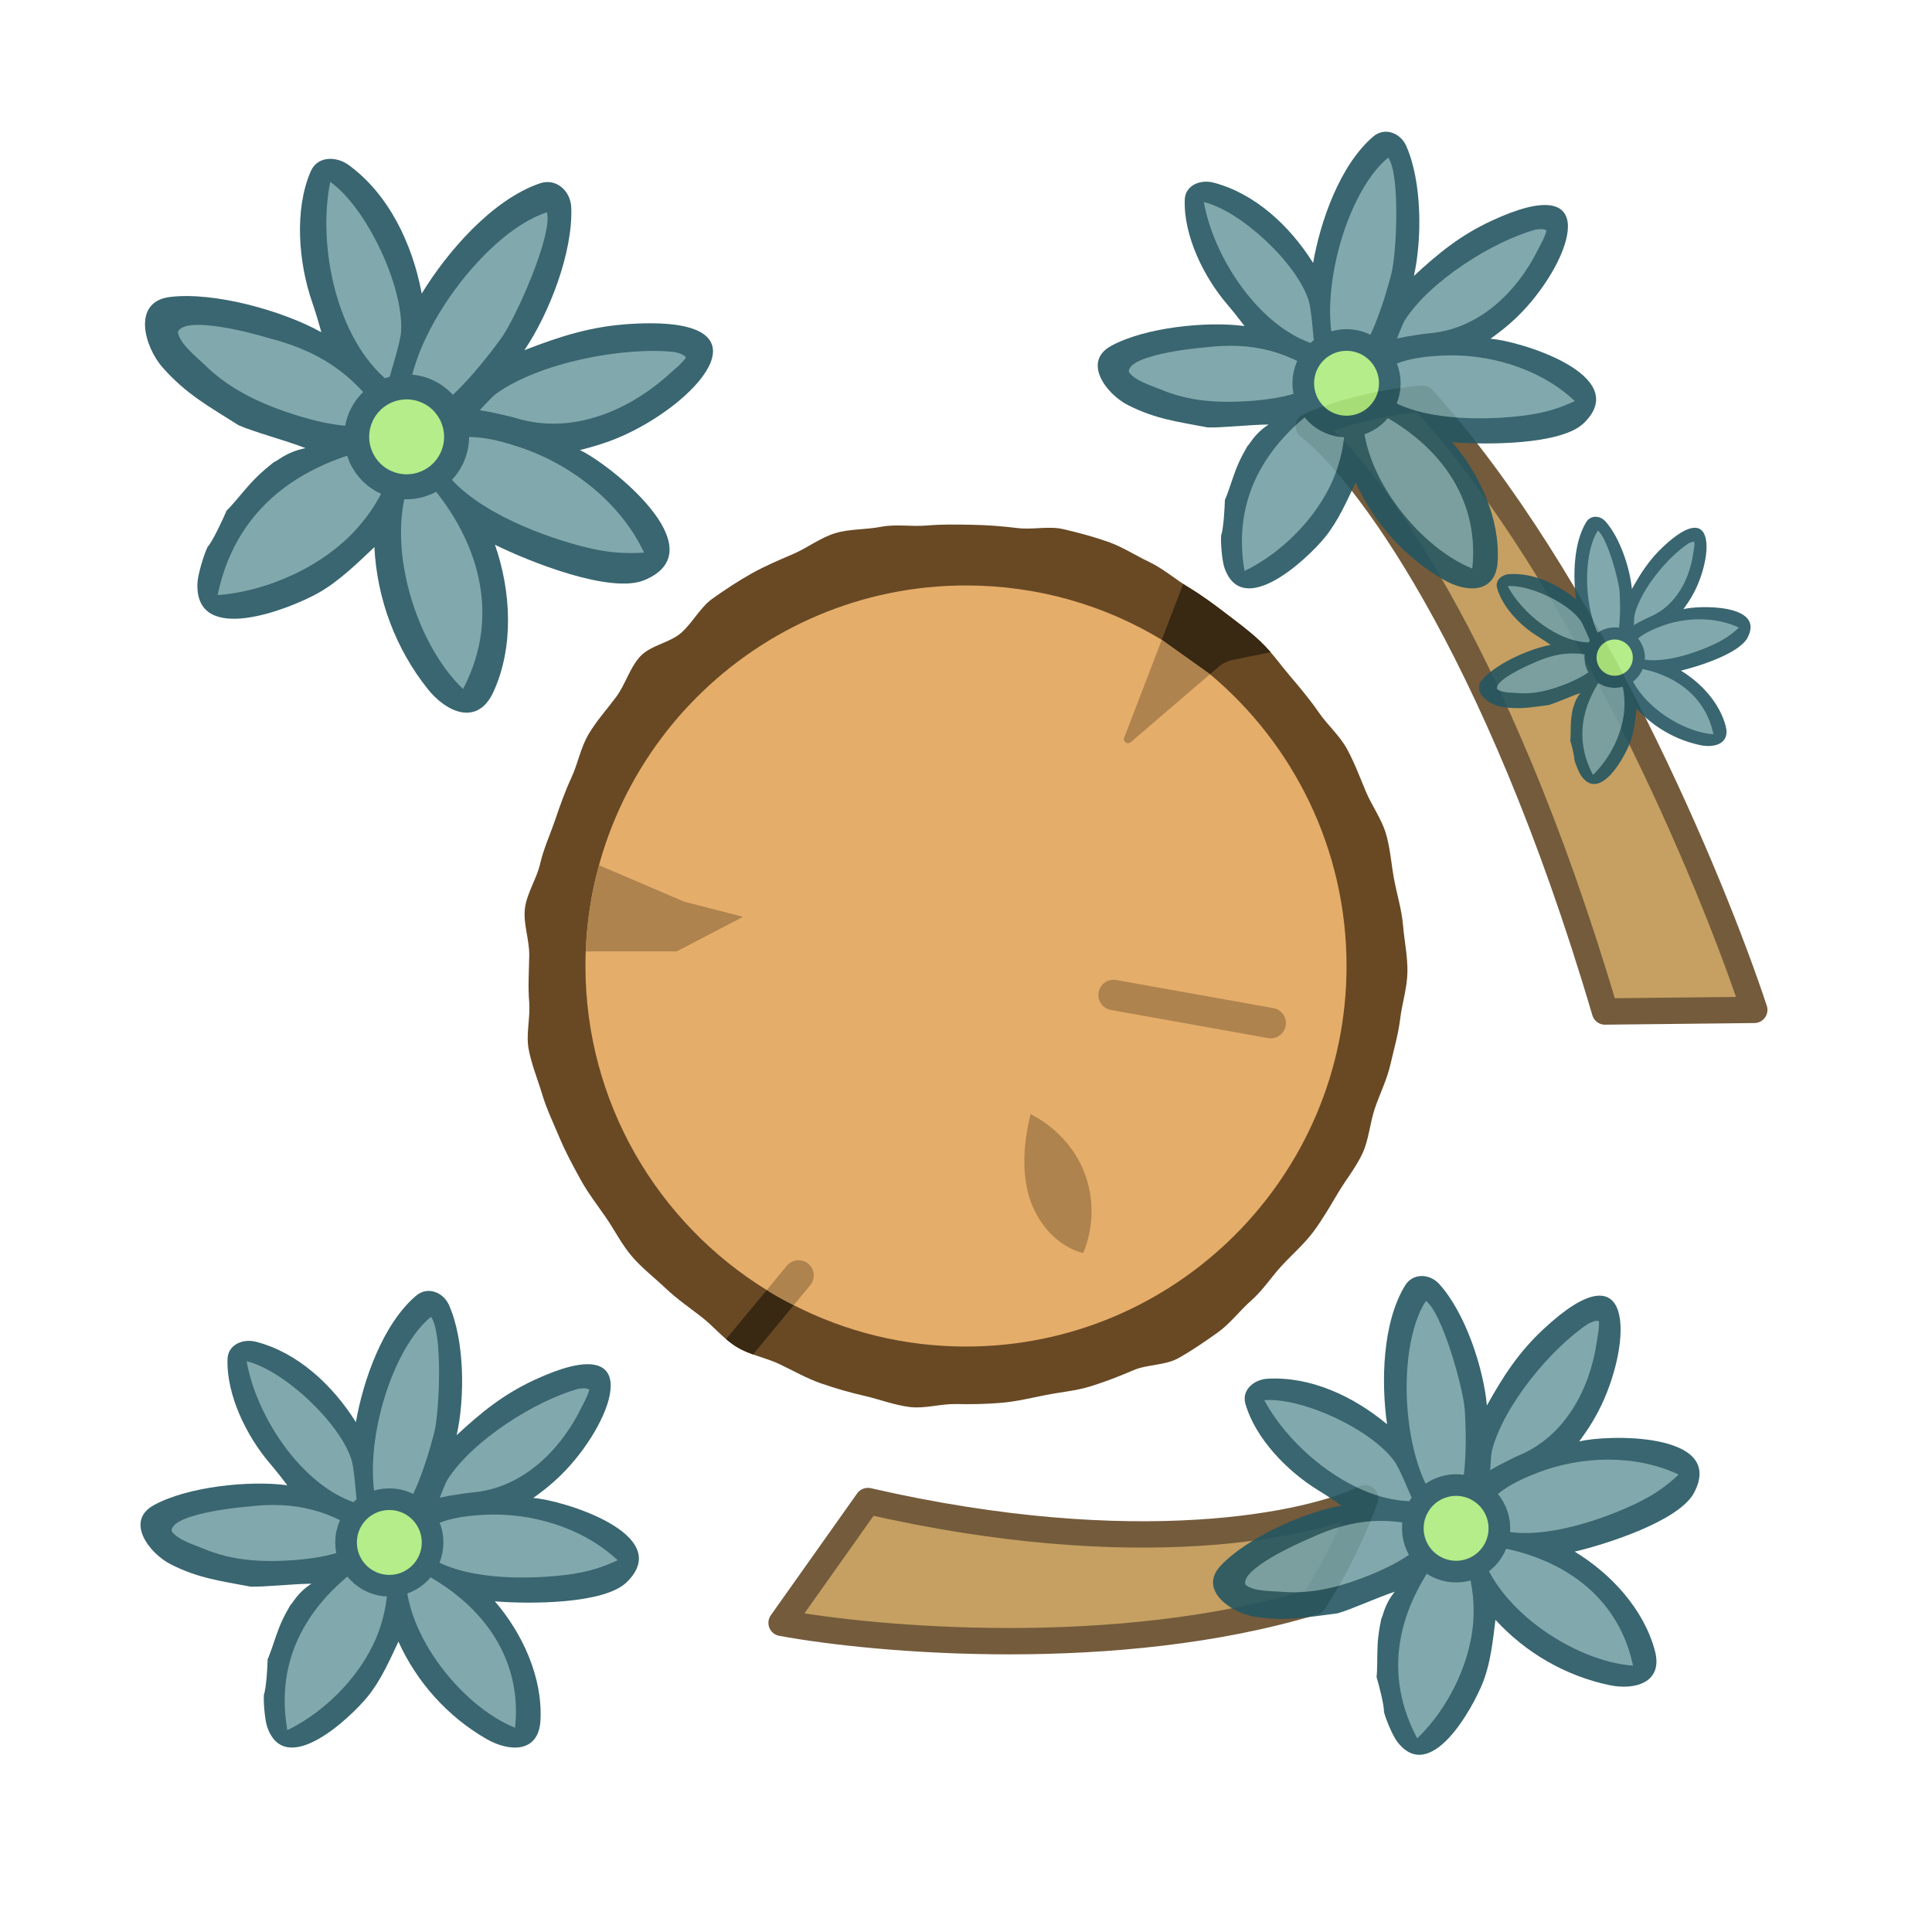 <svg width="220" height="220" viewBox="0 0 220 220" fill="none" xmlns="http://www.w3.org/2000/svg">
<path d="M98.828 170.926C129.52 177.966 149.36 173.64 155.443 170.597C154.85 172.423 152.853 177.34 149.608 182.395C127.317 189.151 99.915 186.811 89 184.797L98.828 170.926Z" fill="#C5A062" stroke="#745B3C" stroke-width="3" stroke-linejoin="round"/>
<path d="M160.265 110.726C160.232 112.512 159.651 114.288 159.44 116.023C159.225 117.793 158.717 119.509 158.329 121.215C157.934 122.948 157.129 124.534 156.564 126.193C155.992 127.871 155.888 129.731 155.153 131.323C154.413 132.929 153.269 134.322 152.371 135.828C151.47 137.343 150.593 138.87 149.544 140.276C148.496 141.682 147.151 142.831 145.963 144.119C144.776 145.407 143.807 146.925 142.491 148.081C141.176 149.237 140.072 150.735 138.645 151.747C137.222 152.758 135.726 153.791 134.201 154.647C132.684 155.5 130.654 155.344 129.046 156.036C127.451 156.72 125.86 157.346 124.187 157.863C122.534 158.372 120.825 158.514 119.105 158.851C117.412 159.182 115.763 159.592 114.014 159.743C112.298 159.891 110.603 159.915 108.844 159.882C107.085 159.849 105.31 160.433 103.601 160.22C101.859 160.003 100.191 159.362 98.511 158.968C96.816 158.58 95.141 158.101 93.497 157.533C91.843 156.953 90.332 156.084 88.763 155.337C87.183 154.585 85.362 154.287 83.879 153.377C82.386 152.461 81.246 151.009 79.861 149.945C78.476 148.88 77.041 147.88 75.772 146.676C74.503 145.471 73.084 144.388 71.945 143.053C70.806 141.718 70.005 140.105 69.008 138.655C68.012 137.206 66.928 135.818 66.083 134.27C65.242 132.731 64.389 131.171 63.708 129.54C63.032 127.921 62.247 126.3 61.737 124.602C61.234 122.924 60.529 121.223 60.198 119.478C59.872 117.758 60.408 115.871 60.259 114.096C60.113 112.354 60.233 110.607 60.266 108.82C60.298 107.033 59.562 105.197 59.772 103.464C59.986 101.694 61.111 100.087 61.501 98.38C61.897 96.646 62.633 95.069 63.198 93.41C63.77 91.732 64.342 90.12 65.077 88.529C65.817 86.924 66.126 85.113 67.022 83.605C67.923 82.09 69.107 80.776 70.156 79.37C71.205 77.965 71.707 76.044 72.895 74.756C74.082 73.468 76.259 73.212 77.573 72.056C78.887 70.899 79.727 69.164 81.154 68.15C82.581 67.136 84.052 66.167 85.577 65.309C87.094 64.457 88.72 63.774 90.327 63.082C91.921 62.397 93.402 61.24 95.074 60.723C96.728 60.213 98.588 60.326 100.309 59.99C102.002 59.659 103.786 59.99 105.535 59.841C107.251 59.693 108.939 59.725 110.699 59.758C112.458 59.791 114.136 59.917 115.843 60.13C117.585 60.347 119.419 59.865 121.1 60.258C122.808 60.659 124.518 61.113 126.151 61.687C127.805 62.267 129.302 63.248 130.869 63.996C132.45 64.748 133.778 65.916 135.263 66.826C136.756 67.741 138.137 68.734 139.52 69.799C140.904 70.863 142.294 71.872 143.563 73.076C144.831 74.281 145.809 75.711 146.95 77.044C148.09 78.377 149.175 79.679 150.174 81.126C151.172 82.573 152.543 83.747 153.389 85.295C154.23 86.834 154.845 88.486 155.526 90.117C156.202 91.736 157.308 93.22 157.816 94.918C158.318 96.596 158.422 98.414 158.754 100.16C159.079 101.879 159.618 103.609 159.768 105.386C159.913 107.128 160.3 108.936 160.267 110.721L160.265 110.726Z" fill="#684924"/>
<path d="M153.333 110C153.333 133.903 133.902 153.333 110 153.333C102.928 153.333 96.272 151.635 90.379 148.619C89.321 148.099 88.299 147.527 87.311 146.903C74.934 139.276 66.666 125.583 66.666 110C66.666 86.097 86.097 66.667 110 66.667C118.164 66.667 125.791 68.92 132.291 72.855L137.785 76.772C147.284 84.728 153.333 96.671 153.333 110Z" fill="#E5AD6A"/>
<path d="M144.703 118.237C144.6 118.237 144.497 118.228 144.396 118.209L126.503 115.008C126.05 114.927 125.648 114.67 125.385 114.293C125.122 113.916 125.02 113.45 125.101 112.997C125.181 112.544 125.438 112.142 125.816 111.879C126.193 111.616 126.659 111.514 127.111 111.595L145.005 114.796C145.43 114.873 145.811 115.106 146.073 115.45C146.336 115.793 146.46 116.223 146.422 116.653C146.385 117.084 146.187 117.485 145.869 117.777C145.551 118.07 145.135 118.235 144.703 118.237Z" fill="#AE834E"/>
<path d="M90.379 148.619L85.751 154.235C85.092 153.992 84.468 153.732 83.879 153.368C83.463 153.108 83.064 152.813 82.683 152.484L87.311 146.903C88.299 147.527 89.321 148.099 90.379 148.619Z" fill="#392812"/>
<path d="M92.268 146.348L90.379 148.619C89.321 148.099 88.299 147.527 87.311 146.903L89.599 144.129C90.205 143.401 91.297 143.297 92.043 143.904C92.77 144.511 92.874 145.603 92.268 146.348ZM123.347 142.691C120.383 141.945 118.095 139.259 117.193 136.295C116.292 133.244 116.604 129.951 117.349 126.865C120.071 128.235 122.307 130.592 123.433 133.4C124.629 136.364 124.56 139.779 123.347 142.691Z" fill="#AE834E"/>
<path d="M144.684 74.259V74.276L140.385 75.143C139.779 75.264 139.224 75.541 138.756 75.94L137.785 76.772L132.291 72.855L134.735 66.493C134.908 66.615 135.081 66.719 135.255 66.823C136.763 67.741 138.132 68.729 139.519 69.804C140.905 70.861 142.292 71.867 143.557 73.08C143.956 73.461 144.32 73.86 144.684 74.259Z" fill="#392812"/>
<path d="M137.785 76.772L129.743 83.671L128.755 84.52C128.373 84.832 127.819 84.451 128.009 84L128.495 82.752L132.291 72.855L137.785 76.772ZM84.606 104.401L77.067 108.336H66.701C66.823 104.956 67.343 101.663 68.209 98.525L77.898 102.668L84.606 104.401Z" fill="#AE834E"/>
<path d="M182.763 115.182C170.3 72.915 155.083 53.147 149.033 48.546C150.857 47.693 156.004 45.87 161.999 45.404C180.625 66.002 194.935 100.381 199.762 114.996L182.763 115.182Z" fill="#C5A062" stroke="#745B3C" stroke-width="3" stroke-linejoin="round"/>
<g opacity="0.9">
<path d="M40.526 161.943C41.35 157.215 43.578 150.782 47.38 147.544C48.675 146.441 50.465 147.128 51.122 148.6C52.938 152.665 52.942 159.238 52.001 163.424C54.856 160.777 57.331 158.779 60.805 157.159C73.701 151.148 70.004 161.507 64.416 167.421C63.444 168.449 62.445 169.308 61.296 170.157C61.105 170.299 60.911 170.439 60.719 170.578C63.8 170.753 77.028 174.674 71.353 180.179C68.758 182.696 60.133 182.661 56.352 182.347C59.502 186.006 61.809 191.005 61.542 195.913C61.339 199.648 57.993 199.507 55.426 198.036C50.994 195.496 47.472 191.573 45.369 186.932C44.396 189.016 43.364 191.349 41.884 193.172C39.875 195.648 32.454 202.639 30.418 196.611C30.156 195.837 29.982 193.785 30.053 192.953C30.321 192.264 30.463 189.739 30.48 188.92C30.698 188.514 31.2 186.981 31.367 186.489C31.878 184.98 32.278 184.14 33.062 182.773C33.352 182.568 33.811 181.407 35.46 180.342C33.358 180.349 30.13 180.735 28.493 180.667C25.121 180.018 22.574 179.728 19.42 178.118C16.989 176.877 14.205 173.208 17.525 171.389C21.371 169.281 28.399 168.553 32.717 169.128C32.071 168.273 31.419 167.449 30.728 166.639C28.096 163.552 25.772 158.876 25.909 154.748C25.965 153.072 27.713 152.412 29.168 152.791C33.941 154.036 37.857 157.74 40.443 161.811L40.526 161.943Z" fill="#245561"/>
<path d="M44.269 176.285C44.394 176.964 44.218 177.345 44.217 177.982C44.208 180.75 44.134 182.838 43.216 185.516C41.56 190.347 37.283 194.811 32.715 197.017C31.074 187.543 36.397 180.774 44.269 176.285Z" fill="#739FA4"/>
<path d="M55.053 172.498C60.437 172.192 66.361 173.93 70.328 177.666C67.548 178.988 65.192 179.335 62.178 179.547C57.576 179.848 49.908 179.593 46.909 175.463C46.758 174.559 47.676 174.533 48.415 174.142C50.685 172.941 52.522 172.638 55.053 172.498Z" fill="#739FA4"/>
<path d="M49.074 149.948C50.449 151.768 50.039 160.839 49.446 163.137C48.703 166.031 46.844 172.284 44.246 173.992L43.931 173.918C40.301 168.044 43.91 154.156 49.074 149.948Z" fill="#739FA4"/>
<path d="M46.262 178.213C53.898 181.554 59.588 187.97 58.652 196.746C52.337 194.197 45.448 185.362 46.262 178.213Z" fill="#739FA4"/>
<path d="M28.117 171.572C33.667 170.874 37.802 171.999 42.201 175.25C38.758 176.867 37.331 177.31 33.587 177.648C29.99 177.9 26.559 177.778 23.182 176.353C22.052 175.876 20.227 175.371 19.537 174.339C19.475 172.47 26.67 171.681 28.117 171.572Z" fill="#739FA4"/>
<path d="M65.872 158.141C66.253 158.1 66.836 158.006 67.104 158.26C66.872 159.094 66.541 159.603 66.168 160.36C63.764 165.235 59.428 169.469 53.787 169.95C52.965 170.02 51.981 170.207 51.14 170.329L50.076 170.547C50.259 170.096 50.729 168.844 50.965 168.474C53.803 164.022 60.962 159.493 65.872 158.141Z" fill="#739FA4"/>
<path d="M28.082 155.006C32.307 156.028 38.68 161.966 40.026 166.233C40.327 167.19 40.517 170.028 40.648 171.195C34.32 169.197 29.189 161.282 28.082 155.006Z" fill="#739FA4"/>
<circle cx="44.333" cy="175.642" r="4.928" fill="#ACEB7C" stroke="#245561" stroke-width="2.464"/>
</g>
<g opacity="0.9">
<path d="M149.526 29.943C150.35 25.215 152.578 18.782 156.38 15.544C157.675 14.441 159.465 15.128 160.122 16.6C161.938 20.665 161.942 27.238 161.001 31.424C163.856 28.777 166.331 26.779 169.805 25.16C182.702 19.148 179.004 29.507 173.416 35.421C172.444 36.449 171.445 37.308 170.296 38.157C170.105 38.299 169.911 38.439 169.719 38.578C172.8 38.753 186.028 42.674 180.353 48.179C177.758 50.696 169.134 50.661 165.352 50.347C168.502 54.006 170.809 59.005 170.543 63.913C170.339 67.648 166.993 67.507 164.426 66.036C159.994 63.496 156.473 59.573 154.369 54.932C153.396 57.016 152.364 59.349 150.884 61.172C148.875 63.648 141.454 70.639 139.418 64.611C139.156 63.837 138.982 61.785 139.053 60.953C139.321 60.264 139.463 57.739 139.48 56.92C139.698 56.514 140.2 54.981 140.367 54.489C140.878 52.98 141.278 52.14 142.062 50.773C142.352 50.568 142.811 49.407 144.46 48.342C142.358 48.349 139.13 48.735 137.493 48.667C134.121 48.018 131.574 47.728 128.42 46.118C125.989 44.877 123.205 41.208 126.525 39.389C130.371 37.281 137.399 36.553 141.717 37.128C141.07 36.273 140.419 35.449 139.728 34.639C137.096 31.552 134.772 26.876 134.909 22.747C134.965 21.072 136.713 20.412 138.168 20.791C142.941 22.036 146.857 25.74 149.443 29.811L149.526 29.943Z" fill="#245561"/>
<path d="M153.269 44.285C153.394 44.964 153.218 45.345 153.217 45.982C153.208 48.75 153.134 50.838 152.216 53.516C150.56 58.347 146.283 62.811 141.715 65.017C140.074 55.543 145.397 48.774 153.269 44.285Z" fill="#739FA4"/>
<path d="M164.053 40.498C169.437 40.192 175.361 41.93 179.327 45.666C176.548 46.988 174.192 47.334 171.178 47.547C166.576 47.848 158.909 47.593 155.909 43.463C155.758 42.559 156.676 42.533 157.415 42.142C159.685 40.941 161.522 40.639 164.053 40.498Z" fill="#739FA4"/>
<path d="M158.074 17.948C159.449 19.768 159.039 28.839 158.446 31.137C157.703 34.031 155.844 40.284 153.246 41.992L152.931 41.918C149.301 36.044 152.91 22.156 158.074 17.948Z" fill="#739FA4"/>
<path d="M155.262 46.213C162.899 49.553 168.588 55.97 167.652 64.746C161.337 62.197 154.448 53.361 155.262 46.213Z" fill="#739FA4"/>
<path d="M137.117 39.572C142.667 38.874 146.802 39.999 151.201 43.25C147.758 44.867 146.33 45.31 142.587 45.648C138.99 45.9 135.559 45.778 132.182 44.353C131.052 43.876 129.227 43.371 128.537 42.339C128.475 40.47 135.67 39.681 137.117 39.572Z" fill="#739FA4"/>
<path d="M174.872 26.141C175.253 26.1 175.836 26.006 176.104 26.26C175.872 27.094 175.541 27.603 175.168 28.36C172.764 33.235 168.428 37.469 162.787 37.95C161.965 38.02 160.981 38.206 160.14 38.329L159.076 38.547C159.259 38.096 159.729 36.844 159.965 36.474C162.803 32.022 169.962 27.493 174.872 26.141Z" fill="#739FA4"/>
<path d="M137.082 23.006C141.308 24.028 147.68 29.966 149.025 34.233C149.327 35.191 149.517 38.028 149.648 39.195C143.32 37.197 138.189 29.282 137.082 23.006Z" fill="#739FA4"/>
<circle cx="153.333" cy="43.642" r="4.928" fill="#ACEB7C" stroke="#245561" stroke-width="2.464"/>
</g>
<g opacity="0.9">
<path d="M48.022 33.428C50.909 28.703 56.026 22.743 61.478 20.878C63.335 20.243 64.965 21.738 65.047 23.597C65.273 28.729 62.494 35.785 59.71 39.879C63.896 38.247 67.398 37.151 71.813 36.885C88.201 35.897 79.844 45.448 71.341 49.428C69.863 50.12 68.426 50.619 66.834 51.043C66.569 51.114 66.301 51.183 66.035 51.251C69.268 52.744 81.804 62.555 73.382 66.059C69.53 67.662 60.289 63.97 56.362 62.032C58.194 67.293 58.552 73.635 56.187 78.79C54.386 82.713 50.855 81.144 48.723 78.478C45.042 73.874 42.924 68.172 42.633 62.299C40.706 64.124 38.61 66.19 36.249 67.52C33.044 69.326 22.117 73.686 22.486 66.354C22.534 65.412 23.216 63.136 23.644 62.273C24.224 61.647 25.446 58.997 25.811 58.125C26.217 57.783 27.406 56.35 27.793 55.892C28.98 54.489 29.766 53.758 31.187 52.621C31.584 52.524 32.569 51.473 34.79 51.029C32.531 50.145 28.903 49.193 27.175 48.426C23.831 46.301 21.22 44.91 18.517 41.847C16.434 39.484 15 34.367 19.334 33.821C24.355 33.189 32.206 35.385 36.597 37.832C36.265 36.64 35.915 35.479 35.516 34.317C33.999 29.889 33.487 23.886 35.383 19.513C36.152 17.738 38.307 17.771 39.709 18.794C44.305 22.152 46.938 27.787 47.989 33.251L48.022 33.428Z" fill="#245561"/>
<path d="M45.963 50.407C45.809 51.188 45.459 51.523 45.188 52.206C44.005 55.172 43.041 57.382 40.922 59.867C37.099 64.351 30.616 67.33 24.78 67.763C27.032 56.899 35.613 51.889 45.963 50.407Z" fill="#739FA4"/>
<path d="M59.142 50.911C65.049 52.863 70.671 57.238 73.345 62.928C69.802 63.17 67.127 62.543 63.802 61.494C58.735 59.868 50.614 56.346 49.144 50.642C49.365 49.608 50.361 49.969 51.32 49.863C54.265 49.536 56.365 49.989 59.142 50.911Z" fill="#739FA4"/>
<path d="M62.277 24.175C62.982 26.712 58.699 36.274 57.09 38.489C55.066 41.279 50.422 47.203 46.91 47.936L46.602 47.723C45.196 39.881 54.953 26.504 62.277 24.175Z" fill="#739FA4"/>
<path d="M47.285 53.32C54.066 60.141 57.455 69.437 52.731 78.46C47.034 73.048 43.383 60.647 47.285 53.32Z" fill="#739FA4"/>
<path d="M30.625 38.505C36.877 40.108 40.837 43.067 44.182 48.42C39.802 48.696 38.082 48.567 33.921 47.344C29.954 46.09 26.323 44.506 23.303 41.545C22.291 40.555 20.547 39.24 20.244 37.84C20.969 35.808 29.025 38.01 30.625 38.505Z" fill="#739FA4"/>
<path d="M76.836 40.085C77.261 40.203 77.928 40.349 78.108 40.735C77.504 41.532 76.933 41.938 76.213 42.592C71.568 46.806 65.12 49.513 58.862 47.64C57.95 47.367 56.815 47.15 55.861 46.925L54.627 46.708C55.014 46.302 56.049 45.157 56.458 44.86C61.39 41.284 70.993 39.456 76.836 40.085Z" fill="#739FA4"/>
<path d="M37.605 20.711C41.707 23.598 46.031 32.67 45.667 37.82C45.586 38.976 44.587 42.102 44.233 43.409C38.288 38.585 36.135 27.916 37.605 20.711Z" fill="#739FA4"/>
<circle cx="46.305" cy="49.744" r="5.686" transform="rotate(21.541 46.305 49.744)" fill="#ACEB7C" stroke="#245561" stroke-width="2.843"/>
</g>
<g opacity="0.9">
<path d="M157.947 162.186C157.267 157.435 157.394 150.628 160.007 146.372C160.897 144.922 162.811 145.022 163.892 146.218C166.877 149.521 168.916 155.769 169.317 160.042C171.212 156.64 172.947 153.974 175.749 151.359C186.151 141.65 185.842 152.645 182.359 159.998C181.754 161.277 181.07 162.403 180.24 163.566C180.102 163.76 179.961 163.953 179.821 164.145C182.805 163.358 196.597 162.99 192.906 169.982C191.218 173.179 183.006 175.815 179.312 176.688C183.441 179.191 187.182 183.231 188.448 187.98C189.412 191.595 186.186 192.497 183.29 191.893C178.289 190.849 173.726 188.21 170.289 184.448C170.009 186.731 169.75 189.268 168.907 191.46C167.763 194.436 162.871 203.382 159.069 198.28C158.581 197.625 157.78 195.728 157.59 194.915C157.631 194.177 156.984 191.732 156.747 190.948C156.829 190.494 156.832 188.881 156.838 188.362C156.857 186.769 156.977 185.846 157.299 184.303C157.511 184.018 157.588 182.772 158.826 181.249C156.83 181.906 153.88 183.273 152.303 183.715C148.895 184.143 146.383 184.655 142.886 184.101C140.19 183.673 136.407 181.046 139 178.289C142.006 175.094 148.463 172.225 152.747 171.436C151.867 170.823 150.992 170.241 150.084 169.685C146.626 167.564 142.969 163.837 141.821 159.869C141.355 158.259 142.813 157.09 144.314 157C149.238 156.706 154.109 159.016 157.827 162.086L157.947 162.186Z" fill="#245561"/>
<path d="M165.947 174.664C166.276 175.272 166.227 175.688 166.422 176.294C167.271 178.929 167.847 180.937 167.803 183.768C167.725 188.874 165.039 194.443 161.379 197.955C156.885 189.455 159.851 181.37 165.947 174.664Z" fill="#739FA4"/>
<path d="M175.029 167.725C180.053 165.767 186.224 165.586 191.152 167.91C188.919 170.028 186.786 171.086 183.986 172.221C179.703 173.933 172.333 176.064 168.202 173.065C167.779 172.252 168.644 171.944 169.225 171.343C171.012 169.499 172.665 168.642 175.029 167.725Z" fill="#739FA4"/>
<path d="M162.362 148.134C164.233 149.439 166.652 158.191 166.799 160.56C166.988 163.541 167.157 170.063 165.215 172.491L164.892 172.519C159.622 168.057 158.755 153.734 162.362 148.134Z" fill="#739FA4"/>
<path d="M168.439 175.88C176.734 176.693 184.131 181.032 185.958 189.668C179.164 189.198 169.877 182.93 168.439 175.88Z" fill="#739FA4"/>
<path d="M149.129 175.184C154.19 172.802 158.47 172.592 163.66 174.321C160.887 176.924 159.666 177.787 156.212 179.268C152.869 180.621 149.569 181.567 145.917 181.257C144.694 181.154 142.803 181.239 141.827 180.471C141.19 178.713 147.787 175.736 149.129 175.184Z" fill="#739FA4"/>
<path d="M180.871 150.723C181.22 150.567 181.746 150.296 182.079 150.455C182.117 151.32 181.959 151.907 181.839 152.742C181.063 158.122 178.251 163.49 173.036 165.694C172.276 166.015 171.398 166.497 170.636 166.874L169.692 167.41C169.727 166.925 169.786 165.589 169.895 165.164C171.215 160.052 176.62 153.529 180.871 150.723Z" fill="#739FA4"/>
<path d="M143.967 159.442C148.301 159.106 156.199 162.779 158.8 166.42C159.383 167.237 160.442 169.877 160.927 170.946C154.292 171.005 146.963 165.067 143.967 159.442Z" fill="#739FA4"/>
<circle cx="165.809" cy="174.033" r="4.928" transform="rotate(-18.035 165.809 174.033)" fill="#ACEB7C" stroke="#245561" stroke-width="2.464"/>
</g>
<g opacity="0.9">
<path d="M179.48 68.271C179.101 65.619 179.172 61.82 180.63 59.444C181.127 58.635 182.195 58.69 182.799 59.358C184.465 61.202 185.603 64.689 185.827 67.074C186.885 65.176 187.853 63.688 189.417 62.228C195.223 56.809 195.051 62.945 193.107 67.05C192.769 67.764 192.387 68.392 191.924 69.041C191.847 69.15 191.768 69.258 191.69 69.365C193.356 68.925 201.054 68.72 198.993 72.622C198.051 74.407 193.467 75.879 191.406 76.366C193.71 77.763 195.799 80.018 196.505 82.669C197.043 84.686 195.243 85.19 193.626 84.853C190.835 84.27 188.288 82.797 186.369 80.697C186.213 81.971 186.068 83.388 185.598 84.611C184.959 86.272 182.229 91.266 180.107 88.418C179.834 88.052 179.387 86.993 179.281 86.54C179.304 86.127 178.943 84.763 178.81 84.325C178.856 84.072 178.858 83.172 178.861 82.882C178.872 81.993 178.939 81.478 179.119 80.616C179.237 80.457 179.28 79.762 179.971 78.912C178.857 79.279 177.21 80.042 176.33 80.288C174.428 80.527 173.026 80.813 171.074 80.503C169.569 80.265 167.457 78.799 168.905 77.259C170.582 75.476 174.186 73.875 176.578 73.434C176.087 73.092 175.598 72.767 175.091 72.457C173.161 71.273 171.12 69.193 170.479 66.978C170.219 66.079 171.033 65.427 171.87 65.376C174.619 65.212 177.338 66.501 179.413 68.215L179.48 68.271Z" fill="#245561"/>
<path d="M183.946 75.236C184.129 75.575 184.102 75.808 184.211 76.146C184.684 77.617 185.006 78.738 184.982 80.318C184.938 83.168 183.439 86.276 181.396 88.237C178.888 83.492 180.543 78.979 183.946 75.236Z" fill="#739FA4"/>
<path d="M189.015 71.363C191.819 70.27 195.264 70.169 198.015 71.466C196.768 72.648 195.577 73.239 194.014 73.873C191.624 74.828 187.51 76.018 185.204 74.344C184.968 73.89 185.451 73.718 185.775 73.383C186.773 72.353 187.695 71.875 189.015 71.363Z" fill="#739FA4"/>
<path d="M181.945 60.427C182.989 61.156 184.339 66.041 184.422 67.363C184.527 69.028 184.621 72.668 183.537 74.023L183.357 74.038C180.416 71.548 179.931 63.553 181.945 60.427Z" fill="#739FA4"/>
<path d="M185.336 75.915C189.967 76.368 194.095 78.791 195.115 83.611C191.323 83.349 186.139 79.85 185.336 75.915Z" fill="#739FA4"/>
<path d="M174.558 75.526C177.383 74.196 179.772 74.079 182.669 75.044C181.121 76.498 180.44 76.979 178.511 77.806C176.646 78.561 174.804 79.089 172.765 78.916C172.083 78.859 171.027 78.906 170.482 78.477C170.127 77.496 173.809 75.834 174.558 75.526Z" fill="#739FA4"/>
<path d="M192.276 61.873C192.471 61.786 192.764 61.635 192.95 61.723C192.971 62.206 192.884 62.534 192.816 62.999C192.383 66.002 190.813 68.999 187.903 70.229C187.478 70.409 186.988 70.677 186.563 70.888L186.036 71.187C186.055 70.916 186.088 70.171 186.149 69.934C186.886 67.08 189.903 63.439 192.276 61.873Z" fill="#739FA4"/>
<path d="M171.677 66.739C174.096 66.552 178.504 68.602 179.956 70.634C180.282 71.09 180.873 72.564 181.144 73.16C177.44 73.194 173.349 69.879 171.677 66.739Z" fill="#739FA4"/>
<circle cx="183.869" cy="74.884" r="2.751" transform="rotate(-18.035 183.869 74.884)" fill="#ACEB7C" stroke="#245561" stroke-width="1.375"/>
</g>
</svg>
